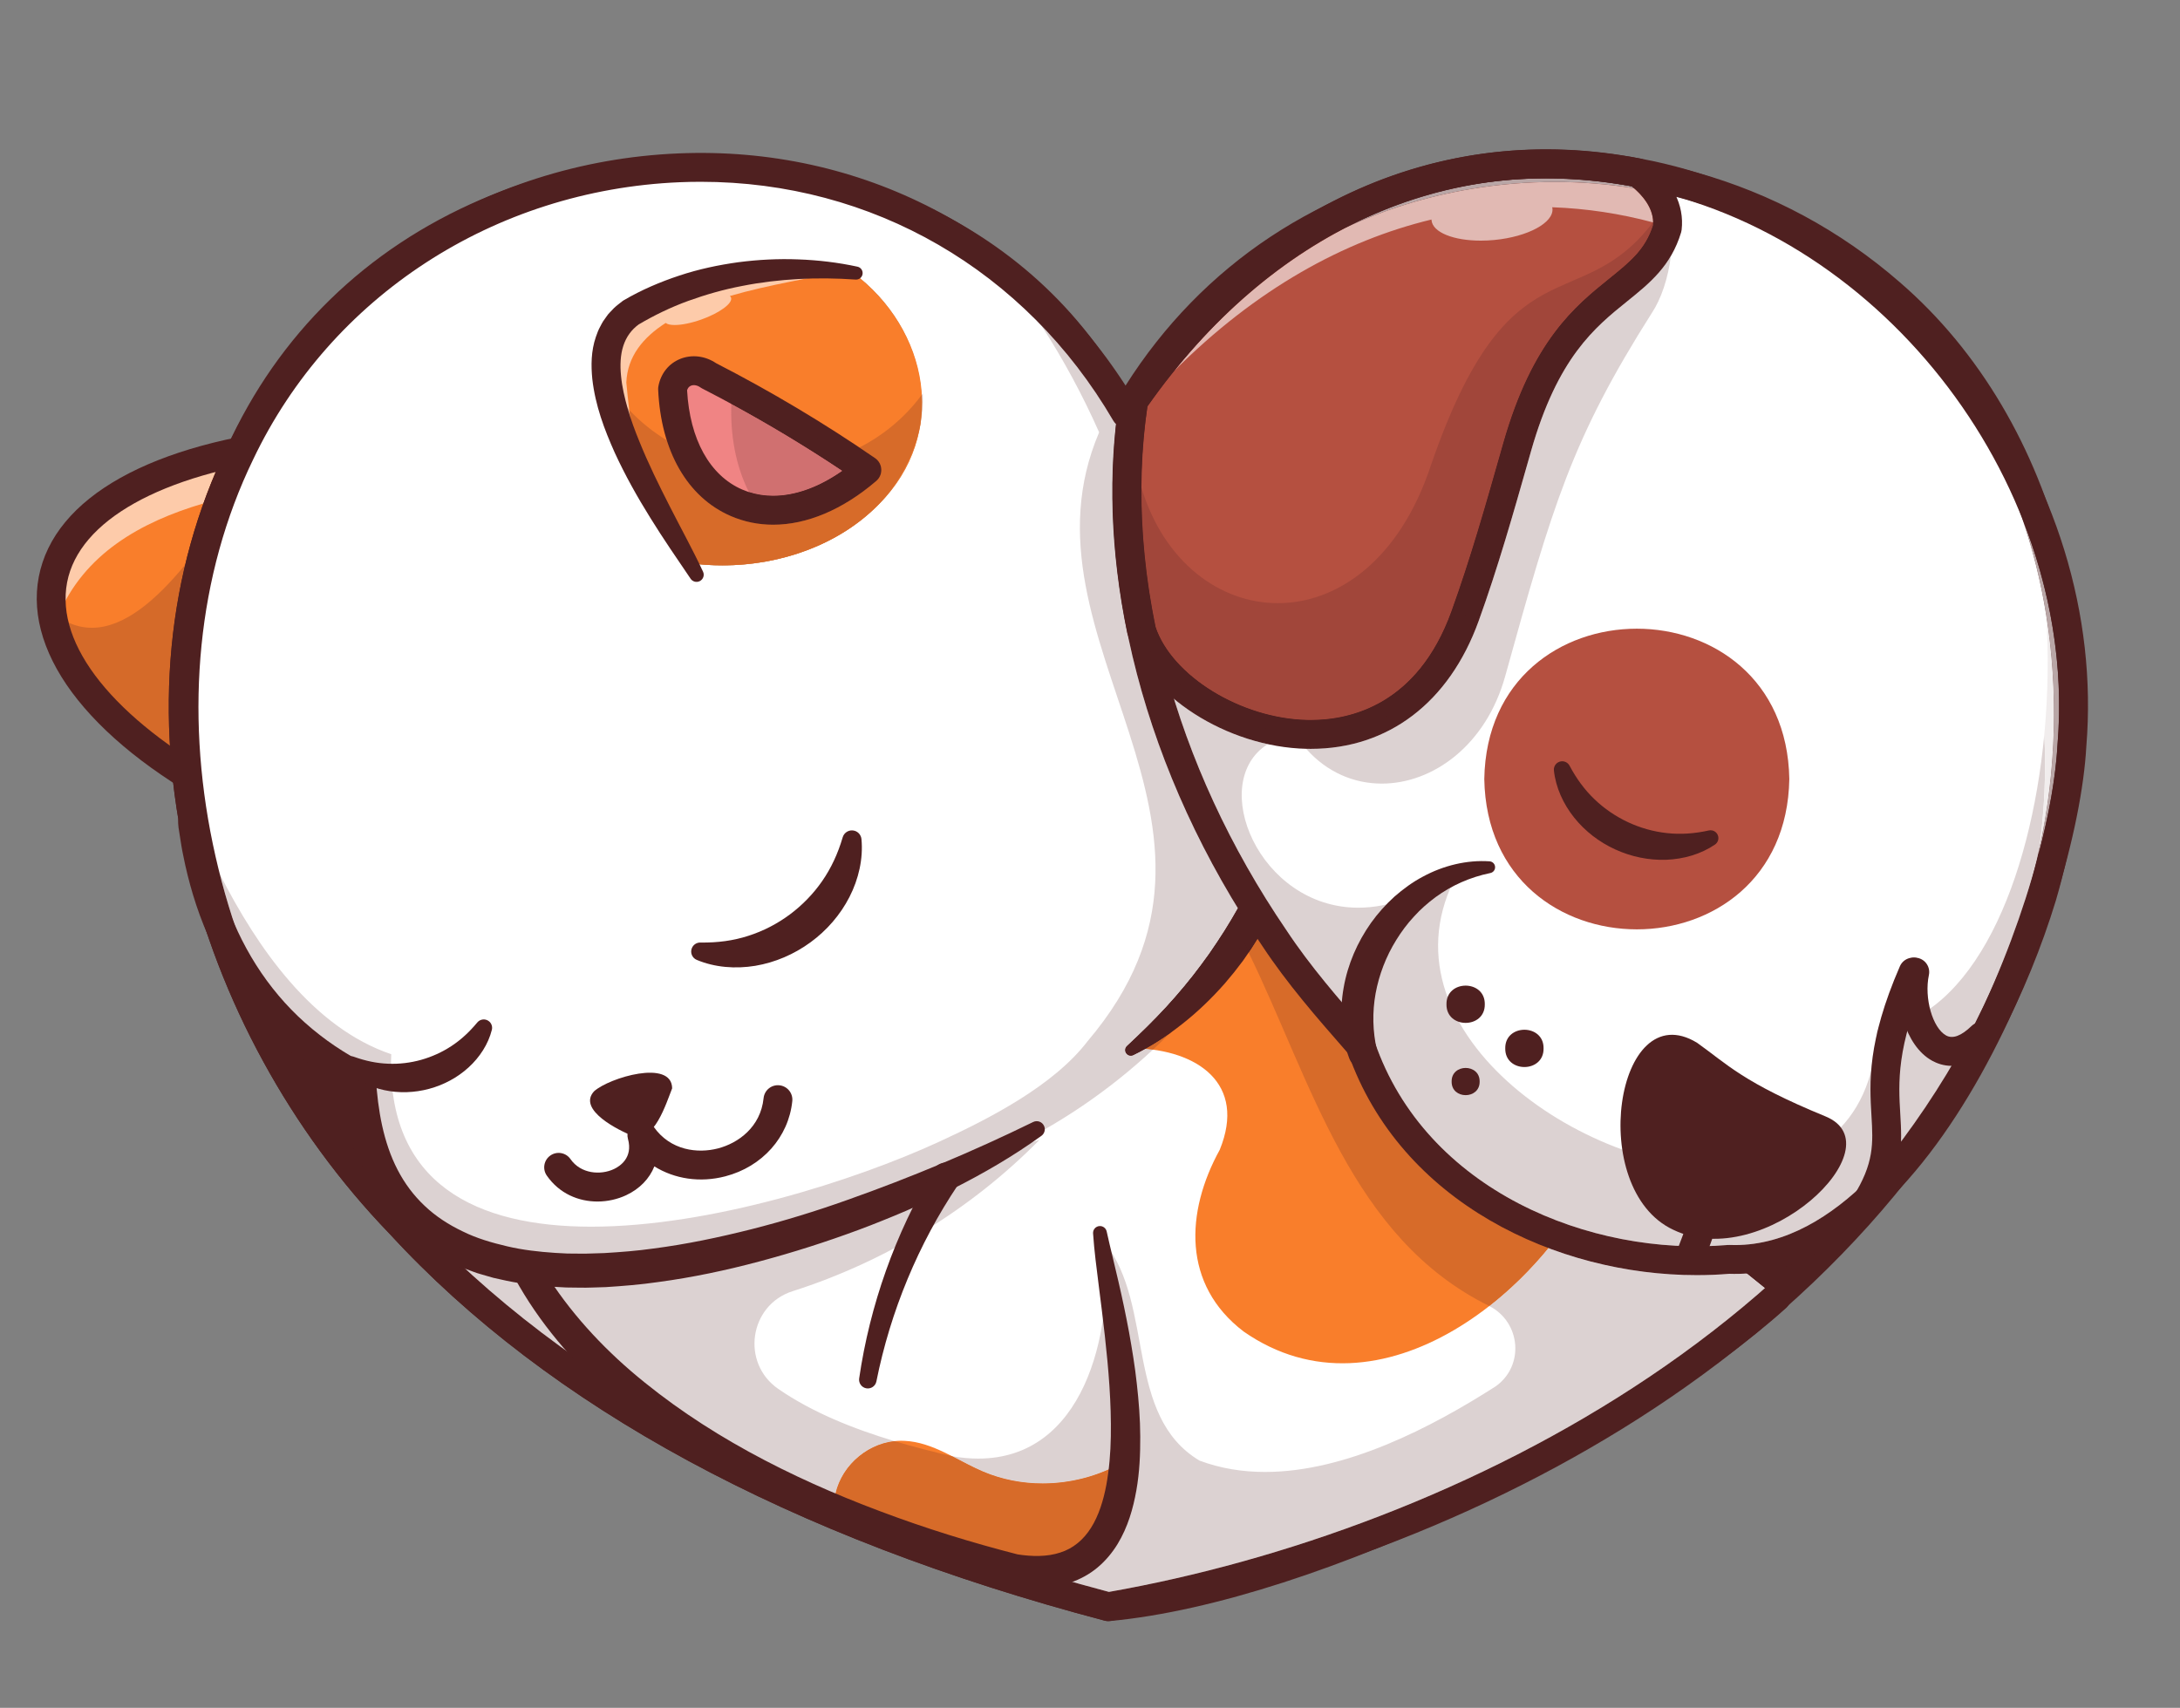 <?xml version="1.0" encoding="UTF-8" standalone="no"?><!-- Generator: Gravit.io --><svg xmlns="http://www.w3.org/2000/svg" xmlns:xlink="http://www.w3.org/1999/xlink" style="isolation:isolate" viewBox="0 0 3021 2367" width="3021pt" height="2367pt"><rect x="0" y="0" width="3021" height="2367" fill="#808080" stroke="none"/><defs><clipPath id="_clipPath_12IaZYprIK319Z4LdHrFUhFRpe947kOr"><rect width="3021" height="2367"/></clipPath></defs><g clip-path="url(#_clipPath_12IaZYprIK319Z4LdHrFUhFRpe947kOr)"><clipPath id="_clipPath_7vlKIQiyximSG5VsD0FdP18ke1srjjg2"><path d=" M -530 -816.5 L -530 3183.5 L 3470 3183.5 L 3470 -816.5 L -530 -816.5 Z " fill="rgb(255,255,255)"/></clipPath><g clip-path="url(#_clipPath_7vlKIQiyximSG5VsD0FdP18ke1srjjg2)"><path d=" M 426.599 611.65 C 382.6 776.35 349.6 944.05 328.4 1113.25 C 306.6 1101.55 282.3 1087.25 257.599 1071.15 L 257.599 1071.1 C -82.45 849.85 71.15 647.7 426.599 611.65 Z " fill="rgb(249,126,43)"/><path d=" M 237.198 1057.22 C 167.986 1008.95 97.43 946.64 74.188 870.93 C 76.034 865.32 78.045 859.89 80.222 854.6 C 95.841 865.34 111.604 870.09 127.303 870.09 C 172.324 870.1 216.898 831.1 256.663 782.62 C 243.064 839.65 235.533 898.57 234.122 958.74 C 234.121 958.79 234.12 958.82 234.119 958.87 C 234.116 959 234.113 959.14 234.11 959.27 C 234.107 959.4 234.104 959.53 234.101 959.67 C 234.1 959.71 234.099 959.75 234.098 959.79 C 233.381 991.95 234.411 1024.44 237.198 1057.22 Z " fill="rgb(213,106,41)"/><path d=" M 1432.01 2197.82 C 1359.22 2197.82 1271.92 2161.95 1197.5 2131.36 C 1180.36 2124.32 1164.18 2117.67 1149.03 2111.8 C 1141.72 2108.97 1136.74 2102.14 1136.28 2094.32 C 1134.51 2064.09 1146.47 2033.73 1169.1 2011.03 C 1192.37 1987.69 1223.6 1975.27 1254.96 1977.03 C 1265.98 1977.64 1274.43 1987.08 1273.82 1998.11 C 1273.21 2009.13 1263.83 2017.57 1252.74 2016.97 C 1232.84 2015.87 1212.66 2023.99 1197.43 2039.27 C 1186 2050.73 1178.78 2065 1176.72 2079.71 C 1188.25 2084.32 1200.23 2089.24 1212.71 2094.37 C 1309.1 2133.99 1429.09 2183.3 1490.82 2143.17 C 1519.62 2124.45 1535.08 2084.98 1536.76 2025.83 C 1537.07 2014.79 1546.31 2006.29 1557.32 2006.41 C 1568.36 2006.72 1577.06 2015.92 1576.74 2026.96 C 1574.67 2100.03 1553.09 2150.41 1512.62 2176.71 C 1489.48 2191.74 1461.97 2197.82 1432.01 2197.82 Z " fill="rgb(79,32,32)"/><path d=" M 71.056 860.6 C 49.386 772.6 105.71 714.35 185.446 675.9 C 104.541 718.14 60.9 777 68.545 845.41 C 68.445 845.32 68.35 845.24 68.25 845.15 C 68.592 847.37 68.977 849.59 69.401 851.78 C 69.859 854.7 70.412 857.65 71.056 860.6 Z " fill="rgb(255,213,232)"/><path d=" M 74.05 871.35 C 72.923 867.72 71.928 864.14 71.056 860.6 C 70.412 857.65 69.859 854.7 69.401 851.78 C 70.651 858.26 72.257 864.64 74.188 870.93 C 74.142 871.07 74.096 871.21 74.05 871.35 Z  M 80.222 854.6 C 76.322 851.92 72.425 848.86 68.545 845.41 C 60.9 777 104.541 718.14 185.446 675.9 C 223.023 657.78 265.791 644.05 308.057 633.67 C 298.392 654.67 289.669 676.04 281.885 697.76 C 194.555 723.49 115.826 768.1 80.222 854.6 Z " fill="rgb(253,203,170)"/><path d=" M 69.401 851.78 C 68.977 849.59 68.592 847.37 68.25 845.15 C 68.35 845.24 68.445 845.32 68.545 845.41 C 68.781 847.53 69.067 849.65 69.401 851.78 Z " fill="rgb(240,203,218)"/><path d=" M 74.188 870.93 C 72.257 864.64 70.651 858.26 69.401 851.78 C 69.067 849.65 68.781 847.53 68.545 845.41 C 72.425 848.86 76.322 851.92 80.222 854.6 C 78.045 859.89 76.034 865.32 74.188 870.93 Z " fill="rgb(238,195,169)"/><path d=" M 400.149 634.86 C 223.499 657.75 109.476 721.24 93.011 807.11 C 76.316 894.17 158.011 995.75 312.605 1081.88 C 332.708 931.67 362.103 781.56 400.149 634.86 Z  M 328.699 1133.25 C 325.53 1133.25 322.366 1132.5 319.471 1130.99 C 225.315 1082.03 154.129 1027.93 107.884 970.17 C 62.034 912.91 43.304 853.92 53.724 799.58 C 74.896 689.17 210.198 613.42 424.944 591.75 C 431.473 591.09 437.928 593.69 442.186 598.69 C 446.443 603.7 447.972 610.48 446.272 616.82 C 402.537 780.14 369.656 948 348.543 1115.75 C 347.728 1122.24 343.782 1127.92 337.986 1130.96 C 335.081 1132.49 331.888 1133.25 328.699 1133.25 Z " fill="rgb(79,32,32)"/><path d=" M 2827.65 1248.75 C 2661 1794.6 2109.35 2092.8 1583.8 2226.8 C 1543.35 2230.05 1502.8 2225.1 1464.3 2211.85 C 1128.7 2098.4 790.45 1961.05 554.85 1697.15 L 554.75 1697.05 L 554.75 1697 C 411.55 1541.95 303 1352.4 267.05 1143.5 C 262.9 1119.55 259.75 1095.25 257.55 1071.05 C 243.95 920.35 266.95 765 332.401 628.15 C 560.5 149.2 1267.8 73.2 1559.6 572.85 C 1559.65 572.75 1559.75 572.65 1559.75 572.6 C 1786.1 177.251 2315.45 127.2 2633 418.5 C 2857.2 623.85 2912.65 965.2 2827.65 1248.75 Z " fill="rgb(79,32,32)"/><path d=" M 965.12 255.91 C 730.52 255.91 474.06 365.25 350.965 636.51 C 350.897 636.67 350.824 636.82 350.75 636.96 C 195.213 958.1 284.734 1387.86 568.44 1682.07 C 784.37 1917.07 1110.3 2093.42 1537.51 2206.6 C 1812.59 2179.77 2226.38 1973.34 2430.64 1798.7 C 2189.89 1603.93 1947.16 1432.54 1708.93 1289.08 C 1700.92 1284.26 1697.32 1274.52 1700.27 1265.65 C 1740.19 1145.44 1736.65 985.49 1607.03 897.07 C 1601.45 893.27 1598.17 886.91 1598.3 880.16 C 1605.47 513.44 1359.02 326.38 1126 273.6 C 1074.97 262.04 1020.65 255.91 965.12 255.91 Z  M 1535.85 2246.85 C 1534.13 2246.85 1532.42 2246.63 1530.75 2246.19 C 1094.32 2131.06 760.76 1950.48 539.32 1709.48 C 402.747 1567.86 303.201 1385.59 259.349 1196.6 C 211.883 992.04 231.004 792.58 314.642 619.76 C 385.589 463.55 507.23 344.86 666.44 276.52 C 812.01 214.02 978.36 199.14 1134.84 234.59 C 1280.19 267.51 1404.07 340.23 1493.07 444.87 C 1589.33 558.06 1639.49 704.96 1638.43 870.3 C 1751.78 953.57 1791.24 1101.92 1743.05 1262.97 C 1984.64 1409.39 2230.56 1584.15 2474.28 1782.59 C 2478.81 1786.28 2481.5 1791.76 2481.64 1797.6 C 2481.79 1803.44 2479.37 1809.05 2475.04 1812.96 C 2272.37 1995.58 1828.44 2219.9 1537.69 2246.77 C 1537.08 2246.82 1536.47 2246.85 1535.85 2246.85 Z " fill="rgb(79,32,32)"/><path d=" M 2461.35 1798.1 C 2257.1 1982.05 1817.35 2200.65 1535.85 2226.85 C 1173.85 2131.7 807.5 1971.5 554.9 1697.15 L 554.8 1697.05 L 554.8 1697 C 518.35 1641.5 504.95 1565.45 500.55 1494.45 C 363.3 1428.75 285.4 1289.9 267.099 1143.55 C 265.951 1136.95 264.6 1128.7 263.701 1122.05 L 263.65 1122.05 C 239.299 955.5 259.7 780.6 332.45 628.25 C 623.7 6.2 1632.65 144.75 1618 880.55 C 1746.35 968 1767 1127.25 1718.95 1271.95 C 1978.9 1428.45 2225.85 1606.35 2461.35 1798.1 Z " fill="rgb(255,255,255)"/><path d=" M 1217.65 698.85 C 1151.35 766.65 1047.95 793.4 954.85 780.4 C 911.65 700.1 776.35 502.3 873.95 433.15 C 967.45 377.75 1083.9 364.45 1181.6 377.8 C 1286.4 454.85 1314.8 602.7 1217.65 698.85 Z " fill="rgb(140,140,140)"/><path d=" M 2219.4 1609.3 C 2144.85 1788 1912.5 1977.25 1723.45 1845.5 C 1638.05 1780.5 1642.9 1679.65 1690.3 1593.55 C 1727.65 1502.1 1659.85 1455.1 1572.55 1452.8 C 1632.6 1402 1684.65 1342.45 1726.7 1276.55 C 1896 1378.9 2059.85 1490.25 2219.4 1609.3 Z " fill="rgb(249,126,43)"/><path d=" M 1556.45 2026.4 C 1549.2 2281.25 1303.25 2150.2 1155.95 2093.15 C 1152.9 2040.25 1201.2 1994.1 1253.55 1997 C 1292.8 1998.75 1326.3 2024.25 1362.45 2039.6 C 1424.3 2065.85 1497.95 2060.05 1556.45 2026.4 Z " fill="rgb(249,126,43)"/><path d=" M 1779.15 1223.6 C 1770.64 1249.43 1758.85 1274.13 1744.94 1297.49 C 1741.41 1303.3 1737.79 1309.06 1734.1 1314.77 L 1722.52 1331.55 L 1710.1 1347.7 L 1697.07 1363.34 C 1679.1 1383.66 1659.56 1402.54 1638.33 1419.21 C 1617.18 1435.93 1594.54 1450.71 1570.44 1462.41 C 1566.57 1464.28 1561.92 1462.67 1560.04 1458.8 C 1558.51 1455.66 1559.3 1451.99 1561.73 1449.72 L 1561.77 1449.69 C 1580.81 1431.97 1599.11 1414.09 1616.32 1395.38 C 1633.46 1376.62 1649.71 1357.28 1664.62 1337.03 L 1675.7 1321.81 L 1686.27 1306.25 L 1696.52 1290.51 C 1699.71 1285.12 1702.97 1279.78 1706.32 1274.5 C 1719.13 1252.99 1730.81 1230.88 1742.15 1208.4 L 1742.2 1208.3 C 1747.19 1198.41 1759.25 1194.44 1769.14 1199.43 C 1778.12 1203.96 1782.22 1214.33 1779.15 1223.6 Z " fill="rgb(79,32,32)"/><path d=" M 1201.05 651.4 C 1130.85 603.15 1057.6 559.45 981.8 520.6 C 962.5 506.85 936.35 514.45 931.75 539.05 C 939.05 703.05 1074.5 760 1201.05 651.4 Z " fill="rgb(255,168,110)"/><path d=" M 525.04 1634.21 C 460.443 1558.59 407.736 1475.61 367.646 1388.82 C 403.009 1432.48 447.313 1468.97 500.55 1494.45 C 503.45 1541.29 510.27 1590.32 525.04 1634.21 Z " fill="rgb(79,32,32)"/><path d=" M 2445.72 1785.41 C 2437.32 1778.61 2428.91 1771.82 2420.48 1765.05 C 2420.5 1765.05 2420.47 1765.05 2420.49 1765.05 C 2428.92 1771.82 2437.33 1778.6 2445.73 1785.4 L 2445.72 1785.41 Z " fill="rgb(79,32,32)"/><path d=" M 1536.73 2206.34 C 1502.47 2197.25 1468.89 2187.77 1435.94 2177.87 C 1503.34 2176.34 1553.24 2139.11 1556.45 2026.4 C 1522.58 2045.88 1483.65 2056.03 1444.86 2056.03 C 1416.64 2056.02 1388.49 2050.65 1362.45 2039.6 C 1347.88 2033.41 1333.74 2025.58 1319.48 2018.31 C 1332.21 2020.52 1344.27 2021.58 1355.7 2021.58 C 1500.97 2021.57 1542.84 1851.15 1531.35 1722.95 C 1599.85 1809.75 1558.4 1962.15 1662.2 2024.35 C 1691.47 2035.33 1722.05 2040.11 1753.16 2040.11 C 1864.98 2040.11 1983.62 1978.43 2072.45 1921.6 C 2112.74 1893.31 2107.7 1832.54 2063.85 1810.12 C 2093.9 1786.64 2121.55 1759.26 2145.71 1729.83 C 2212.23 1754.92 2283.21 1767.34 2351.34 1767.34 C 2366.54 1767.34 2381.63 1766.72 2396.47 1765.48 C 2399.13 1765.57 2401.75 1765.62 2404.4 1765.62 C 2409.78 1765.62 2415.16 1765.43 2420.48 1765.05 C 2428.91 1771.82 2437.32 1778.61 2445.72 1785.41 C 2180.29 2018.63 1831.66 2154.38 1536.73 2206.34 Z  M 1156.51 2077.66 C 911.73 1973.67 714.82 1841.32 568.44 1682.02 C 553.43 1666.45 538.96 1650.5 525.04 1634.21 C 510.27 1590.32 503.45 1541.29 500.55 1494.45 C 447.313 1468.97 403.009 1432.48 367.646 1388.82 C 340.935 1330.99 319.818 1271.46 304.545 1211.34 C 356.501 1313.76 433.487 1424.43 542.15 1461.1 C 535.25 1642.08 661.73 1700.16 819.29 1700.16 C 984.91 1700.16 1184.87 1635.99 1300.4 1582.9 C 1371.25 1550.35 1460.15 1504.7 1507.45 1442.75 C 1764.35 1139.75 1398.8 890.45 1523.15 599.2 C 1500.26 547.52 1473.48 497.98 1443.08 451.06 C 1480.67 489.99 1514.14 534.11 1542.68 582.99 C 1543.72 584.77 1545.01 586.35 1546.5 587.7 C 1536.26 679.87 1541.43 776.93 1561.96 876.73 C 1562.09 877.38 1562.26 878.02 1562.46 878.65 C 1562.55 878.95 1562.64 879.23 1562.73 879.52 C 1589.38 1008.21 1641.04 1137.58 1715.4 1258.84 C 1712.43 1264.09 1709.41 1269.31 1706.32 1274.5 C 1702.97 1279.78 1699.71 1285.12 1696.52 1290.51 L 1686.27 1306.25 L 1675.7 1321.81 L 1664.62 1337.03 C 1649.71 1357.28 1633.46 1376.62 1616.32 1395.38 C 1599.11 1414.09 1580.81 1431.97 1561.77 1449.69 L 1561.73 1449.72 C 1559.3 1451.99 1558.51 1455.66 1560.04 1458.8 C 1561.39 1461.58 1564.16 1463.19 1567.05 1463.19 C 1568.19 1463.19 1569.34 1462.94 1570.44 1462.41 C 1576.13 1459.65 1581.73 1456.72 1587.25 1453.63 C 1590.79 1453.94 1594.29 1454.32 1597.74 1454.79 C 1536.98 1511.28 1467.84 1558.6 1393.05 1593.75 C 1408.75 1589 1424.45 1584.4 1440.3 1580.05 C 1345.55 1676.3 1226.9 1748.55 1098.3 1789.6 C 1038.2 1808.8 1026.55 1889.05 1078.45 1924.95 C 1125.83 1957.72 1183.07 1980.44 1239.54 1997.38 C 1198 2001.92 1161.91 2036.19 1156.51 2077.66 Z " fill="rgb(220,210,210)"/><path d=" M 2063.85 1810.12 C 2063.83 1810.11 2063.82 1810.11 2063.8 1810.1 C 1871.9 1715.64 1817.7 1499.03 1730.3 1320.28 L 1734.1 1314.77 C 1736.98 1310.32 1739.82 1305.83 1742.6 1301.31 C 1744.87 1304.71 1747.15 1308.09 1749.46 1311.47 C 1783.92 1363.67 1824.57 1410.17 1863.88 1455.14 L 1868.33 1460.23 C 1915.48 1594.24 2023.06 1683.57 2145.71 1729.83 C 2121.55 1759.26 2093.9 1786.64 2063.85 1810.12 Z  M 1597.74 1454.79 C 1594.29 1454.32 1590.79 1453.94 1587.25 1453.63 C 1598.96 1447.08 1610.29 1439.84 1621.26 1432.03 C 1613.57 1439.77 1605.72 1447.36 1597.74 1454.79 Z " fill="rgb(215,107,41)"/><path d=" M 1435.94 2177.87 C 1336.83 2148.11 1243.62 2114.67 1156.51 2077.66 C 1161.91 2036.19 1198 2001.92 1239.54 1997.38 C 1266.74 2005.54 1293.75 2012.35 1319.4 2018.3 C 1319.43 2018.31 1319.45 2018.31 1319.48 2018.31 C 1333.74 2025.58 1347.88 2033.41 1362.45 2039.6 C 1388.49 2050.65 1416.64 2056.02 1444.86 2056.03 C 1483.65 2056.03 1522.58 2045.88 1556.45 2026.4 C 1553.24 2139.11 1503.34 2176.34 1435.94 2177.87 Z " fill="rgb(215,107,41)"/><path d=" M 1567.05 1463.19 C 1564.16 1463.19 1561.39 1461.58 1560.04 1458.8 C 1558.51 1455.66 1559.3 1451.99 1561.73 1449.72 L 1561.77 1449.69 C 1580.81 1431.97 1599.11 1414.09 1616.32 1395.38 C 1633.46 1376.62 1649.71 1357.28 1664.62 1337.03 L 1675.7 1321.81 L 1686.27 1306.25 L 1696.52 1290.51 C 1699.71 1285.12 1702.97 1279.78 1706.32 1274.5 C 1709.41 1269.31 1712.43 1264.09 1715.4 1258.84 C 1724.16 1273.12 1733.22 1287.28 1742.6 1301.31 C 1739.82 1305.83 1736.98 1310.32 1734.1 1314.77 L 1730.3 1320.28 C 1728.09 1315.77 1725.85 1311.27 1723.6 1306.8 C 1693.69 1351.72 1659.33 1393.73 1621.26 1432.03 C 1610.29 1439.84 1598.96 1447.08 1587.25 1453.63 C 1581.73 1456.72 1576.13 1459.65 1570.44 1462.41 C 1569.34 1462.94 1568.19 1463.19 1567.05 1463.19 Z " fill="rgb(79,32,32)"/><path d=" M 2871.25 1033 C 2850.8 1267.6 2745 1492 2588.45 1666.85 C 2542.35 1722.4 2468.95 1738.25 2394.4 1744.25 C 2185.85 1761.6 1958.75 1657.65 1886.85 1453.55 C 1848.5 1403.4 1801 1356.25 1765.65 1300.15 C 1621.7 1085.25 1522.7 805.95 1575.4 549 C 1739.4 313.15 1995.9 184.3 2269.65 239.6 L 2269.7 239.65 C 2639.25 291.05 2901.45 665.5 2871.25 1033 Z " fill="rgb(255,255,255)"/><path d=" M 2350.89 1727.36 C 2170.86 1727.36 1970.08 1634.59 1904.88 1443.54 C 1904.04 1441.08 1902.73 1438.81 1901.01 1436.85 L 1894 1428.82 C 1855.56 1384.85 1815.82 1339.38 1782.67 1289.18 C 1713.21 1187.32 1660.78 1078.54 1626.92 968.7 C 1662.5 998.3 1708.35 1020.83 1756.78 1031.36 C 1672.75 1084.21 1744.33 1258.06 1882.31 1258.06 C 1924.65 1258.06 1973.23 1241.7 2025.5 1200.45 C 1895.92 1415.1 2179.84 1620.79 2393.33 1620.79 C 2503.92 1620.79 2595.6 1565.61 2601.15 1427.9 C 2735.66 1409.58 2813.77 1220.96 2832.98 1017.8 C 2835.54 1069.36 2833.38 1122.39 2826 1176.43 C 2824.07 1185.32 2821.99 1194.2 2819.77 1203.07 C 2802.06 1265.73 2777.95 1331.25 2749.7 1392.52 C 2712.55 1469.71 2667.2 1541.15 2615.47 1606.98 C 2559.06 1671.34 2486.96 1725.62 2404.29 1725.62 L 2404.29 1725.62 C 2401.81 1725.62 2399.29 1725.57 2396.79 1725.47 C 2396.52 1725.45 2396.25 1725.45 2395.99 1725.45 C 2395.42 1725.45 2394.86 1725.47 2394.3 1725.52 C 2380.01 1726.75 2365.53 1727.36 2350.89 1727.36 Z  M 1914.85 1086.06 C 1876.5 1086.06 1838.96 1070.53 1810.09 1037.83 C 1810.2 1037.83 1810.33 1037.84 1810.44 1037.84 C 1812.48 1037.89 1814.5 1037.91 1816.52 1037.91 C 1923.69 1037.91 2008.22 973.69 2049.01 860.9 C 2075.59 787.34 2097.23 711.23 2118.16 637.62 L 2121.68 625.23 C 2158.72 495.22 2210 453.85 2255.25 417.36 C 2277.98 399.02 2299.8 381.42 2315.38 354.95 C 2311.8 385.44 2301.82 414.77 2289 433.9 C 2178.2 608.7 2151.75 699.75 2085.9 937.1 C 2059.31 1033 1985.71 1086.06 1914.85 1086.06 Z " fill="rgb(220,210,210)"/><path d=" M 2310.2 316.3 C 2279.3 418.25 2166.7 393.1 2102.15 619.75 C 2079.75 698.45 2057.7 777.1 2029.9 854.1 C 1933.1 1121.9 1624.65 1011.9 1581.25 872.7 C 1561.15 774.9 1555.35 675.7 1567.35 579.75 C 1721.7 281.5 2038.9 192.25 2269.6 239.6 C 2294.6 258.6 2313.7 284.65 2310.2 316.3 Z " fill="rgb(181,80,64)"/><path d=" M 2829.9 1242.1 L 2829.95 1242.1 L 2829.9 1242.1 Z  M 971.12 251.96 C 961.38 251.96 951.62 252.16 941.81 252.57 C 684.98 263.38 458.524 410.6 350.809 636.8 C 195.213 958.05 284.734 1387.81 568.44 1682.02 C 784.23 1916.86 1109.89 2093.14 1536.73 2206.34 C 2014.41 2122.19 2632.97 1818.19 2810.74 1236.37 C 2899.87 931.32 2817.77 603.8 2606.43 421.34 C 2450.3 285.31 2242.94 227.29 2037.5 262.08 C 1839.68 295.58 1676.25 409.49 1577.32 582.81 C 1573.78 589.02 1567.2 592.87 1560.05 592.9 L 1559.95 592.9 C 1552.84 592.9 1546.26 589.13 1542.68 582.99 C 1420.76 374.17 1208.66 251.96 971.12 251.96 Z  M 1535.85 2246.8 C 1534.13 2246.8 1532.42 2246.58 1530.75 2246.13 C 1094.31 2130.99 760.74 1950.42 539.32 1709.43 C 402.747 1567.81 303.201 1385.54 259.349 1196.55 C 211.863 991.9 231.023 792.36 314.754 619.48 C 428.796 379.98 668.45 224.03 940.13 212.61 C 1193.38 201.91 1422.7 321.68 1559.77 534.39 C 1665.97 366.53 1832.04 256.31 2030.82 222.64 C 2248.14 185.83 2467.49 247.25 2632.64 391.12 C 2855.58 583.59 2942.6 927.86 2849.09 1247.71 L 2849.03 1247.95 C 2769.47 1508.42 2591.94 1741.69 2335.63 1922.51 C 2110.49 2081.34 1827.67 2196.4 1539.28 2246.51 C 1538.14 2246.7 1537 2246.8 1535.85 2246.8 Z " fill="rgb(79,32,32)"/><path d=" M 1217.95 698.85 C 1151.65 766.65 1048.25 793.4 955.15 780.4 C 913.8 706.6 776.2 495.6 874.25 433.15 C 968.2 377.9 1081.65 364.45 1181.9 377.8 C 1287.35 456.65 1315.2 601.1 1217.95 698.85 Z " fill="rgb(249,126,43)"/><path d=" M 840.16 522.95 C 836.3 496.46 839.02 471.36 854.93 451.03 C 847.35 461.35 842.87 473.55 840.9 487.1 C 839.03 498.3 838.89 510.34 840.16 522.95 Z " fill="rgb(255,255,255)"/><path d=" M 843.44 539.92 C 842.1 534.22 840.98 528.55 840.16 522.95 C 838.89 510.34 839.03 498.3 840.9 487.1 C 838.58 503.1 839.76 521 843.44 539.92 Z " fill="rgb(209,209,209)"/><path d=" M 883.45 649.75 C 883.42 649.66 883.38 649.56 883.35 649.47 C 883.38 649.53 883.41 649.59 883.43 649.65 C 883.44 649.68 883.44 649.72 883.45 649.75 Z  M 859.03 588.2 C 852.92 572.36 847.25 556.03 843.44 539.92 C 839.76 521 838.58 503.1 840.9 487.1 C 842.87 473.55 847.35 461.35 854.93 451.03 C 859.98 444.59 866.35 438.62 874.25 433.25 C 945.85 390.8 1030.94 373.1 1110.74 373.1 C 1129.34 373.1 1147.66 374.07 1165.45 375.9 C 1127.85 385 1067.8 393.85 1011.4 410.25 C 1012.2 410.9 1012.75 411.65 1013.05 412.5 C 1015.75 420.2 997.35 433.8 971.9 442.85 C 957.8 447.87 944.48 450.46 934.95 450.46 C 929.2 450.46 924.83 449.52 922.5 447.6 C 890.95 467.75 869.35 494.3 867.95 530.2 C 869.14 542.87 870.47 555.53 871.94 568.18 C 861.48 557.09 851.93 544.88 843.45 531.55 C 847.55 550.82 852.81 569.69 859.03 588.2 Z " fill="rgb(253,203,170)"/><path d=" M 952.56 776.18 C 931.85 742.44 911.88 708.12 894.41 672.78 C 900.33 684.05 906.35 695.03 912.27 705.59 C 924.07 726.91 935.43 746.23 944.66 762.12 C 947.5 767.09 950.15 771.79 952.56 776.18 Z " fill="rgb(220,210,210)"/><path d=" M 1001.15 783.58 C 985.68 783.58 970.28 782.51 955.15 780.4 C 954.28 778.99 953.42 777.59 952.56 776.18 C 950.15 771.79 947.5 767.09 944.66 762.12 C 948.59 768.87 952.13 775 955.15 780.4 C 970.28 782.51 985.68 783.58 1001.15 783.58 L 1001.15 783.58 Z  M 912.27 705.59 C 906.35 695.03 900.33 684.05 894.41 672.78 C 892.46 668.81 890.53 664.85 888.64 660.86 C 896.38 676.36 904.43 691.42 912.27 705.59 Z " fill="rgb(128,118,118)"/><path d=" M 1275.35 589.16 C 1277.6 575.19 1278.28 561.09 1277.48 547.05 C 1277.92 546.46 1278.36 545.85 1278.8 545.25 C 1279.36 559.92 1278.15 574.66 1275.35 589.16 Z " fill="rgb(220,210,210)"/><path d=" M 1001.32 783.58 C 1001.26 783.58 1001.21 783.58 1001.15 783.58 C 985.68 783.58 970.28 782.51 955.15 780.4 C 952.13 775 948.59 768.87 944.66 762.12 C 935.43 746.23 924.07 726.91 912.27 705.59 C 904.43 691.42 896.38 676.36 888.64 660.86 C 886.87 657.13 885.14 653.4 883.43 649.65 C 878.93 622.59 875.1 595.42 871.94 568.18 C 887.52 584.71 905.09 598.76 924.03 610.28 C 939.87 660.1 970.5 696.96 1012.65 715.22 C 1031.31 723.29 1051.09 727.26 1071.49 727.26 C 1118.08 727.26 1167.83 706.52 1214.38 666.57 C 1219.09 662.53 1221.65 656.53 1221.32 650.33 C 1220.99 644.13 1217.8 638.43 1212.68 634.91 C 1205.48 629.97 1198.24 625.06 1190.97 620.2 C 1224.14 603.24 1253.94 578.9 1277.48 547.05 C 1278.28 561.09 1277.6 575.19 1275.35 589.16 C 1267.45 629.98 1246.95 668.89 1217.95 698.85 L 1217.95 698.85 C 1162.47 755.59 1080.98 783.58 1001.32 783.58 Z  M 883.35 649.47 C 874.24 629.43 866.03 609.04 859.03 588.2 C 867.54 610.24 876.92 631.32 883.35 649.47 Z " fill="rgb(215,107,41)"/><path d=" M 883.43 649.65 C 883.41 649.59 883.38 649.53 883.35 649.47 C 876.92 631.32 867.54 610.24 859.03 588.2 C 852.81 569.69 847.55 550.82 843.45 531.55 C 851.93 544.88 861.48 557.09 871.94 568.18 C 875.1 595.42 878.93 622.59 883.43 649.65 Z " fill="rgb(218,169,142)"/><path d=" M 2056.9 1079.7 C 2061.65 801.9 2474.9 801.9 2479.6 1079.7 C 2474.9 1357.55 2061.65 1357.5 2056.9 1079.7 Z " fill="rgb(181,80,64)"/><path d=" M 956.94 801.97 C 938.26 774.42 918.95 746.48 901.08 717.53 C 883.08 688.64 866.28 658.72 851.79 627.16 C 837.65 595.51 824.98 562.29 820.78 525.12 C 818.99 506.63 818.98 486.7 825.75 466.9 C 827.53 462 829.19 457.08 831.87 452.44 C 833.13 450.1 834.26 447.7 835.69 445.47 L 840.31 438.93 L 842.66 435.69 C 843.51 434.67 844.45 433.73 845.35 432.75 L 850.85 426.99 C 854.65 423.34 858.91 420.33 862.98 417.06 C 863.19 416.89 863.41 416.74 863.64 416.61 L 864.24 416.25 C 888.7 401.87 914.84 390.73 941.5 381.92 C 968.17 373.02 995.67 367.25 1023.24 363.42 C 1050.86 359.84 1078.67 358.42 1106.31 359.52 C 1133.94 360.51 1161.43 363.8 1188.3 369.62 C 1193.18 370.68 1196.28 375.49 1195.22 380.38 C 1194.26 384.83 1190.17 387.8 1185.75 387.48 L 1185.7 387.48 C 1159.22 385.61 1132.77 385.31 1106.51 386.7 C 1080.25 388.21 1054.18 391.2 1028.61 396.3 C 1002.98 401.13 977.96 408.31 953.69 417.06 C 929.43 425.89 906.24 437.13 884.27 450.15 L 885.52 449.34 C 874.92 456.98 867.78 467.02 863.78 479.34 C 859.74 491.61 859.11 506.21 860.62 521.09 C 862.02 536.05 865.57 551.38 869.96 566.67 C 874.35 581.98 880.01 597.21 886.21 612.31 C 898.44 642.62 913.13 672.4 928.3 702.14 C 943.44 731.94 959.72 761.25 974.26 792.33 C 976.59 797.3 974.44 803.21 969.47 805.54 C 964.99 807.64 959.73 806.1 957.04 802.12 L 956.94 801.97 Z " fill="rgb(79,32,32)"/><path d=" M 1201.35 651.45 C 982.85 832.65 881.05 522.25 957.55 513.5 C 1044.85 542.8 1123.2 602.3 1201.35 651.45 Z " fill="rgb(240,132,132)"/><path d=" M 952.16 540.87 C 955.85 608.97 983.6 659.05 1028.55 678.51 C 1069.32 696.16 1118.92 686.62 1167.38 652.56 C 1104.92 610.9 1039.64 572.56 972.98 538.4 C 972.12 537.96 971.29 537.45 970.5 536.89 C 966.32 533.91 961.35 533.01 957.55 534.55 C 954.94 535.6 953.13 537.72 952.16 540.87 Z  M 1071.49 727.26 C 1051.09 727.26 1031.31 723.29 1012.65 715.22 C 952.53 689.19 915.87 625.3 912.07 539.94 C 912 538.41 912.11 536.88 912.39 535.37 C 915.7 517.68 926.7 503.86 942.59 497.45 C 958.7 490.94 977.21 493.19 992.39 503.4 C 1068.26 542.35 1142.37 586.59 1212.68 634.91 C 1217.8 638.43 1220.99 644.13 1221.32 650.33 C 1221.65 656.53 1219.09 662.53 1214.38 666.57 C 1167.83 706.52 1118.08 727.26 1071.49 727.26 Z " fill="rgb(79,32,32)"/><path d=" M 2340.5 1766.11 C 2338.09 1766.11 2335.66 1765.67 2333.28 1764.75 C 2322.98 1760.77 2317.86 1749.19 2321.85 1738.88 C 2328.31 1722.17 2334.42 1706.39 2343.07 1680.43 C 2346.57 1669.94 2357.93 1664.3 2368.37 1667.78 C 2378.85 1671.27 2384.51 1682.59 2381.02 1693.07 C 2372.69 1718.07 2366.95 1733.16 2359.15 1753.32 C 2356.09 1761.25 2348.52 1766.11 2340.5 1766.11 Z " fill="rgb(79,32,32)"/><path d=" M 827.92 1665.29 C 802.03 1665.29 775.34 1654.63 757.73 1629.33 C 751.42 1620.26 753.66 1607.8 762.72 1601.49 C 771.79 1595.17 784.26 1597.41 790.56 1606.48 C 804.9 1627.08 832.26 1628.99 850.74 1620.32 C 858.99 1616.44 877.42 1604.61 870.22 1578.52 C 867.63 1569.14 872.17 1559.26 880.97 1555.11 C 889.76 1550.96 900.29 1553.75 905.87 1561.71 C 929.11 1594.85 967.13 1598.92 994.95 1591.68 C 1022.79 1584.44 1054.01 1562.34 1058.16 1522.05 C 1059.29 1511.07 1069.01 1503.03 1080.1 1504.21 C 1091.09 1505.33 1099.08 1515.16 1097.94 1526.15 C 1092.8 1576.13 1056.33 1617.04 1005.03 1630.39 C 970.04 1639.5 934.81 1634.04 906.8 1616.59 C 900.03 1633.54 886.63 1647.66 867.73 1656.53 C 855.74 1662.16 841.95 1665.29 827.92 1665.29 Z " fill="rgb(79,32,32)"/><path d=" M 1443.22 1574.2 C 1404.47 1602.21 1363.07 1626.24 1320.5 1647.7 C 1299.29 1658.65 1277.55 1668.43 1255.76 1678.12 C 1244.78 1682.79 1233.8 1687.44 1222.71 1691.81 C 1211.66 1696.3 1200.54 1700.63 1189.35 1704.76 C 1144.6 1721.32 1099.06 1735.88 1052.8 1748.21 C 1006.57 1760.6 959.53 1770.55 911.7 1776.95 C 887.85 1780.43 863.67 1782.38 839.46 1783.91 L 821.21 1784.48 C 815.13 1784.7 809.04 1784.81 802.92 1784.65 L 784.59 1784.42 L 766.21 1783.4 C 741.7 1781.68 717.07 1778.83 692.68 1773.03 L 683.53 1770.99 L 674.45 1768.38 L 665.38 1765.74 C 662.35 1764.92 659.35 1763.94 656.38 1762.78 L 638.53 1756.18 L 621.08 1748.17 C 598.19 1736.92 576.19 1722.54 557.46 1704.18 C 538.7 1685.91 523.28 1664.21 511.95 1641.02 C 500.54 1617.81 493.05 1593.3 488.26 1568.77 C 483.42 1544.21 481.5 1519.54 480.86 1495.12 L 480.86 1495.11 L 491.84 1512.25 C 457.451 1494.85 424.982 1473.16 396.053 1447.31 C 367.063 1421.54 341.857 1391.51 321.147 1358.82 C 300.398 1326.13 284.139 1290.84 272 1254.43 C 265.938 1236.21 260.896 1217.71 256.709 1199.06 C 254.883 1189.73 252.615 1180.29 251.172 1171.05 L 248.999 1157.19 L 247.915 1150.26 L 247.373 1146.79 C 247.16 1144.99 246.987 1142.94 246.867 1141.02 C 246.187 1130.04 254.533 1120.59 265.513 1119.9 C 275.838 1119.26 284.81 1126.61 286.414 1136.61 L 286.831 1139.28 C 286.893 1139.66 286.865 1139.91 286.86 1140.41 L 287.388 1143.79 L 288.445 1150.54 L 290.555 1164.05 C 291.958 1173.06 294.053 1181.59 295.757 1190.38 C 299.663 1207.76 304.344 1224.93 309.941 1241.76 C 321.152 1275.39 336.057 1307.67 354.902 1337.36 C 373.726 1367.06 396.477 1394.17 422.71 1417.49 C 448.889 1440.87 478.34 1460.59 509.86 1476.54 C 516.45 1479.88 520.4 1486.36 520.82 1493.23 L 520.84 1493.69 L 520.84 1493.71 C 523.6 1538.77 531.36 1583.49 551 1621.35 C 560.76 1640.23 573.4 1657.15 588.67 1671.44 C 603.84 1685.84 621.82 1697.49 641.25 1706.72 C 660.42 1716.29 681.59 1722.4 703 1727.41 C 724.46 1732.47 746.79 1734.97 769.21 1736.47 L 786.09 1737.36 L 803.07 1737.5 C 808.72 1737.63 814.4 1737.51 820.09 1737.28 L 837.14 1736.75 C 859.91 1735.39 882.72 1733.67 905.48 1730.43 C 951.04 1724.55 996.33 1715.02 1041.21 1703.71 C 1086.09 1692.32 1130.53 1678.7 1174.28 1663.09 C 1261.88 1632.07 1347.81 1596.15 1431.68 1555.1 L 1431.74 1555.07 C 1437.29 1552.36 1443.99 1554.65 1446.71 1560.21 C 1449.14 1565.17 1447.56 1571.07 1443.22 1574.2 Z " fill="rgb(79,32,32)"/><path d=" M 1533.65 1706.95 C 1538.64 1729.67 1544.61 1752.82 1549.87 1776.05 C 1555.27 1799.29 1560.22 1822.73 1564.6 1846.35 C 1568.82 1870 1572.8 1893.8 1575.38 1917.9 C 1578.09 1941.98 1580.05 1966.3 1580.13 1990.91 C 1580.26 2015.5 1579.19 2040.43 1574.76 2065.53 C 1570.31 2090.52 1563.18 2116.15 1548.73 2139.98 C 1541.49 2151.81 1532.3 2163.03 1521.12 2172.38 C 1510 2181.8 1496.81 2188.88 1483.23 2193.52 C 1455.77 2202.81 1427.85 2202.23 1402.19 2198.49 C 1401.64 2198.41 1401.09 2198.3 1400.55 2198.17 L 1400.23 2198.09 C 1333.73 2181.55 1268.04 2161.56 1203.63 2137.67 C 1139.31 2113.59 1076.37 2085.3 1015.93 2051.89 C 955.61 2018.39 897.48 1979.82 845.48 1933.29 C 793.53 1886.99 746.97 1833.1 713.17 1771.12 C 707.89 1761.42 711.46 1749.27 721.16 1743.98 C 730.67 1738.79 742.53 1742.13 747.98 1751.4 L 748.03 1751.48 C 780.93 1807.66 824.63 1857.4 874.42 1900.32 C 924.35 1943.15 979.6 1980.21 1037.84 2012.15 C 1096.08 2044.13 1157.22 2071.2 1219.76 2094.6 C 1282.26 2118.2 1346.3 2138.02 1411.17 2154.61 L 1409.21 2154.21 C 1430.33 2157.59 1451.35 2157.73 1469.21 2151.82 C 1487.15 2146.17 1501.5 2134.14 1512.03 2117.32 C 1522.6 2100.54 1529.09 2079.68 1533.14 2058.06 C 1537.12 2036.34 1538.99 2013.64 1539.36 1990.71 C 1540.13 1944.8 1536.27 1898.06 1531.07 1851.31 C 1528.52 1827.91 1525.45 1804.48 1522.51 1780.92 C 1519.58 1757.33 1516.37 1733.81 1514.76 1709.46 C 1514.41 1704.19 1518.39 1699.65 1523.65 1699.3 C 1528.43 1698.98 1532.62 1702.24 1533.61 1706.77 L 1533.65 1706.95 Z " fill="rgb(79,32,32)"/><path d=" M 2832.98 1017.8 C 2816.4 684.33 2602.72 411.91 2330.13 320.12 C 2330.23 319.63 2330.31 319.13 2330.36 318.63 C 2332.19 303.09 2329.73 287.72 2323.26 273.09 C 2328.55 274.42 2333.83 275.82 2339.09 277.28 C 2547.46 342.33 2719.25 511.96 2801.37 716.04 C 2816.58 759.95 2828.04 805.77 2835.59 852.82 C 2839.06 906.82 2838.17 962.84 2832.98 1017.8 Z " fill="rgb(255,255,255)"/><path d=" M 2826 1176.43 C 2833.38 1122.39 2835.54 1069.36 2832.98 1017.8 C 2838.17 962.84 2839.06 906.82 2835.59 852.82 C 2852.31 957.16 2849.74 1067.53 2826 1176.43 Z " fill="rgb(241,237,237)"/><path d=" M 2824.89 1184.35 C 2825.27 1181.71 2825.65 1179.07 2826 1176.43 C 2849.74 1067.53 2852.31 957.16 2835.59 852.82 C 2828.04 805.77 2816.58 759.95 2801.37 716.04 C 2841.45 815.66 2860.17 923.49 2851.32 1031.36 C 2851.3 1031.55 2851.29 1031.73 2851.28 1031.92 C 2848.87 1076.49 2839.52 1129 2824.89 1184.35 Z  M 2339.09 277.28 C 2333.83 275.82 2328.55 274.42 2323.26 273.09 C 2323.17 272.88 2323.08 272.68 2322.99 272.48 C 2328.38 274.01 2333.75 275.61 2339.09 277.28 Z " fill="rgb(185,166,166)"/><path d=" M 1627.04 514.21 C 1697.15 427.4 1777.57 360.66 1864.77 315.59 C 1918.46 290.49 1976.35 272.44 2037.5 262.08 C 2076.61 255.46 2115.75 252.2 2154.64 252.2 C 2191.65 252.2 2228.38 255.16 2264.54 260.98 C 2276.46 271.37 2290.47 287.79 2290.93 307.8 C 2290.82 307.94 2290.73 308.06 2290.63 308.2 C 2245.27 296.07 2198.55 288.92 2151 287.25 C 2151.2 287.85 2151.3 288.5 2151.35 289.1 C 2153.25 308.65 2117.3 328.1 2071.05 332.6 C 2064.56 333.23 2058.2 333.53 2052.08 333.53 C 2014.52 333.54 1985.43 322.17 1983.8 305.4 C 1983.75 305 1983.75 304.65 1983.75 304.25 C 1862.34 333.49 1740.27 400.77 1627.04 514.21 Z " fill="rgb(225,185,179)"/><path d=" M 1864.77 315.59 C 1936.31 278.62 2012.38 256.24 2091.06 249.34 C 2107.94 247.94 2124.96 247.24 2142.13 247.24 C 2180.02 247.24 2218.61 250.67 2257.69 257.59 C 2258.91 257.82 2260.1 258.04 2261.32 258.27 C 2262.37 259.12 2263.44 260.03 2264.54 260.98 C 2228.38 255.16 2191.65 252.2 2154.64 252.2 C 2115.75 252.2 2076.61 255.46 2037.5 262.08 C 1976.35 272.44 1918.46 290.49 1864.77 315.59 Z " fill="rgb(185,166,166)"/><path d=" M 1327.45 1642.44 C 1272.7 1724.09 1233.96 1817.17 1214.49 1914.61 C 1213.19 1921.18 1206.8 1925.44 1200.24 1924.13 C 1193.89 1922.87 1189.7 1916.82 1190.61 1910.49 C 1205.45 1809 1240.5 1710.03 1293.65 1621.06 L 1293.66 1621.04 C 1299.33 1611.55 1311.61 1608.46 1321.1 1614.12 C 1330.58 1619.79 1333.68 1632.07 1328.01 1641.56 C 1327.84 1641.84 1327.63 1642.17 1327.45 1642.44 Z " fill="rgb(79,32,32)"/><path d=" M 823.25 1512.5 C 799.5 1538.3 858.2 1567.15 877 1574.4 C 906.4 1584.3 923.2 1529.1 931.45 1508.4 C 931.05 1467.6 844.2 1493.6 823.25 1512.5 Z " fill="rgb(79,32,32)"/><path d=" M 1590.09 563.21 C 1556.28 795.62 1626.34 1059.93 1782.67 1289.18 C 1815.82 1339.38 1855.56 1384.85 1894 1428.82 L 1901.01 1436.85 C 1902.73 1438.81 1904.04 1441.08 1904.88 1443.54 C 1975.38 1650.13 2204.38 1741.79 2394.3 1725.52 C 2395.13 1725.45 2395.94 1725.43 2396.79 1725.47 C 2399.29 1725.57 2401.81 1725.62 2404.29 1725.62 C 2546.07 1725.63 2656.72 1565.98 2710.57 1469.66 C 2786.85 1333.2 2844.72 1153.19 2851.28 1031.92 C 2851.29 1031.73 2851.3 1031.55 2851.32 1031.36 C 2880.36 677.24 2612.43 323.62 2266.24 259.16 C 2003.2 209.23 1763.24 317.17 1590.09 563.21 Z  M 2351.34 1767.34 C 2157.61 1767.35 1941.05 1666.94 1868.33 1460.23 L 1863.88 1455.14 C 1824.57 1410.17 1783.92 1363.67 1749.46 1311.47 C 1586.62 1072.69 1514.31 796.01 1551.22 552.6 C 1551.69 549.57 1552.83 546.68 1554.59 544.17 C 1643.44 416.69 1749.93 323.5 1871.13 267.19 C 1996.61 208.9 2132.03 192.96 2273.63 219.85 C 2449.94 252.68 2612.11 356.06 2730.22 510.95 C 2848.89 666.58 2906.06 852.45 2891.2 1034.36 C 2878.68 1263.09 2679.02 1775.19 2396.47 1765.48 C 2381.63 1766.72 2366.54 1767.34 2351.34 1767.34 Z " fill="rgb(79,32,32)"/><path d=" M 1869.83 1467.06 C 1858.24 1435.91 1856.2 1401.46 1861.98 1369.04 C 1867.64 1336.48 1881.06 1305.76 1899.85 1279.18 C 1909.32 1265.91 1920.25 1253.74 1932.26 1242.82 C 1944.46 1232.11 1957.63 1222.47 1971.97 1214.92 C 2000.38 1199.54 2032.89 1191.65 2064.25 1193.79 C 2068.76 1194.1 2072.17 1198.01 2071.87 1202.52 C 2071.61 1206.28 2068.86 1209.27 2065.34 1209.99 L 2065.25 1210.01 C 2037.2 1215.76 2011.6 1227.23 1989.58 1243.29 C 1978.65 1251.42 1968.38 1260.35 1959.36 1270.45 C 1950.14 1280.34 1942.04 1291.22 1935 1302.67 C 1920.76 1325.5 1911.05 1350.92 1906.27 1376.92 C 1901.57 1402.98 1902.18 1429.59 1908.07 1455.34 L 1908.13 1455.6 C 1910.6 1466.39 1903.86 1477.13 1893.08 1479.6 C 1883.16 1481.87 1873.27 1476.35 1869.83 1467.06 Z " fill="rgb(79,32,32)"/><path d=" M 2175.22 1061.54 C 2184.68 1079.31 2195.99 1094.76 2209.66 1107.79 C 2223.26 1120.84 2238.94 1131.48 2255.9 1139.46 C 2272.89 1147.41 2291.16 1152.63 2309.97 1154.64 C 2328.82 1156.77 2348.06 1155.41 2367.81 1151.06 L 2368.14 1150.99 C 2373.99 1149.7 2379.78 1153.4 2381.06 1159.25 C 2382.04 1163.7 2380.13 1168.11 2376.59 1170.54 C 2357.11 1183.85 2333.06 1190.72 2308.96 1191.64 C 2284.79 1192.5 2260.43 1187.39 2238.41 1177.31 C 2216.37 1167.26 2196.56 1152.12 2181.43 1133.17 C 2166.34 1114.27 2155.89 1091.42 2153.38 1067.86 C 2152.71 1061.52 2157.3 1055.84 2163.64 1055.16 C 2168.45 1054.65 2172.89 1057.18 2175.04 1061.2 L 2175.22 1061.54 Z " fill="rgb(79,32,32)"/><path d=" M 2310.5 316.3 L 2310.55 316.3 L 2310.5 316.3 Z  M 1600.93 867.66 C 1622.99 936.26 1719.04 995.78 1811.34 997.85 C 1865.32 999.13 1963 981.12 2011.39 847.3 C 2037.49 775.06 2058.94 699.63 2079.68 626.69 L 2083.21 614.27 C 2123.73 472.05 2182.73 424.46 2230.13 386.22 C 2259.05 362.9 2280.09 345.93 2290.8 312.3 C 2292.7 288.38 2274.62 269.08 2261.32 258.27 C 2005.27 209.61 1761.07 320.56 1590.01 563.3 C 1575.6 659.45 1579.28 761.82 1600.93 867.66 Z  M 1816.52 1037.91 C 1814.5 1037.91 1812.48 1037.89 1810.44 1037.84 C 1700.29 1035.37 1589.04 963.96 1562.46 878.65 C 1562.26 878.02 1562.09 877.38 1561.96 876.73 C 1538.81 764.15 1535.18 655.08 1551.19 552.56 C 1551.66 549.56 1552.81 546.7 1554.55 544.21 C 1736.24 283.75 1998.32 165.514 2273.73 219.93 C 2276.69 220.52 2279.49 221.77 2281.9 223.59 C 2317.22 250.25 2334.43 284.01 2330.36 318.63 C 2330.23 319.81 2329.99 320.96 2329.65 322.09 C 2315.54 368.72 2286.25 392.35 2255.25 417.36 C 2210 453.85 2158.72 495.22 2121.68 625.23 L 2118.16 637.62 C 2097.23 711.23 2075.59 787.34 2049.01 860.9 C 2008.22 973.69 1923.69 1037.91 1816.52 1037.91 Z " fill="rgb(79,32,32)"/><path d=" M 2704.83 1477.27 C 2693.25 1477.27 2683.88 1473.67 2677.45 1470.11 C 2639.76 1449.23 2624.49 1387.59 2633.88 1343.12 C 2636.17 1332.31 2646.76 1325.41 2657.58 1327.68 C 2668.39 1329.96 2675.3 1340.57 2673.02 1351.38 C 2666.29 1383.25 2678.09 1424.73 2696.84 1435.12 C 2705.97 1440.19 2717.82 1435.81 2732.02 1422.1 C 2739.97 1414.44 2752.63 1414.66 2760.3 1422.62 C 2767.97 1430.57 2767.73 1443.23 2759.78 1450.9 C 2738.77 1471.16 2719.92 1477.27 2704.83 1477.27 Z " fill="rgb(79,32,32)"/><path d=" M 2584.58 1689.86 C 2580.93 1689.86 2577.23 1688.85 2573.91 1686.75 C 2564.58 1680.85 2561.79 1668.5 2567.7 1659.16 C 2597.34 1612.28 2595.71 1584.64 2593.44 1546.39 C 2590.74 1500.71 2587.38 1443.84 2632.81 1339.28 C 2637.21 1329.15 2649 1324.5 2659.12 1328.9 C 2669.25 1333.31 2673.89 1345.08 2669.5 1355.22 C 2627.87 1451.02 2630.79 1500.44 2633.37 1544.04 C 2635.77 1584.52 2638.03 1622.77 2601.51 1680.54 C 2597.7 1686.56 2591.21 1689.86 2584.58 1689.86 Z " fill="rgb(79,32,32)"/><path d=" M 2351.75 1445.25 C 2393.55 1474.95 2415.2 1500.25 2529.7 1547.3 C 2630 1588.5 2444.4 1765 2318.8 1704.45 C 2198.1 1648.05 2239.2 1376.6 2351.75 1445.25 Z " fill="rgb(79,32,32)"/><path d=" M 2004.5 1391.9 C 2004 1357.45 2058.1 1357.45 2057.6 1391.9 C 2058.1 1426.3 2004 1426.3 2004.5 1391.9 Z " fill="rgb(79,32,32)"/><path d=" M 2085.95 1453.05 C 2085.45 1418.6 2139.55 1418.6 2139.05 1453.05 C 2139.55 1487.5 2085.45 1487.5 2085.95 1453.05 Z " fill="rgb(79,32,32)"/><path d=" M 2011.65 1499 C 2011.3 1473.85 2050.8 1473.85 2050.45 1499 C 2050.8 1524.15 2011.3 1524.15 2011.65 1499 Z " fill="rgb(79,32,32)"/><path d=" M 1071.43 687.2 C 1059.81 687.2 1048.55 685.48 1037.82 682.01 C 1018.91 644.62 1012.06 601.88 1013.48 559.76 C 1066.08 588.3 1117.63 619.38 1167.38 652.56 C 1134.91 675.38 1101.93 687.2 1071.43 687.2 Z " fill="rgb(208,112,112)"/><path d=" M 1067.09 708.16 C 1062.57 708.16 1057.98 707.96 1053.3 707.55 C 1047.43 699.38 1042.29 690.85 1037.82 682.01 C 1048.55 685.48 1059.81 687.2 1071.43 687.2 C 1101.93 687.2 1134.91 675.38 1167.38 652.56 C 1117.63 619.38 1066.08 588.3 1013.48 559.76 C 1013.73 552.45 1014.22 545.15 1014.95 537.9 C 1079.1 572.25 1141.35 610.2 1201.35 651.45 C 1158.32 683.65 1117.35 708.16 1067.09 708.16 Z " fill="rgb(79,32,32)"/><path d=" M 1816.45 997.91 C 1814.71 997.91 1813 997.89 1811.34 997.85 C 1719.62 995.79 1624.19 937 1601.35 868.95 C 1588.05 803.89 1581.42 739.1 1581.77 675.78 C 1612.98 779.11 1690.28 835.97 1770.83 835.97 C 1853.41 835.97 1939.4 776.24 1982.7 645.55 C 2091.94 327.69 2187.74 442.84 2290.63 308.2 C 2290.71 308.22 2290.86 308.26 2290.94 308.28 C 2290.95 309.6 2290.91 310.94 2290.8 312.3 C 2280.09 345.93 2259.05 362.9 2230.13 386.22 C 2182.73 424.46 2123.73 472.05 2083.21 614.27 L 2079.68 626.69 C 2058.94 699.63 2037.49 775.06 2011.39 847.3 C 1964.48 977.01 1871.29 997.92 1816.45 997.91 Z " fill="rgb(161,70,58)"/><path d=" M 2290.94 308.28 C 2290.86 308.26 2290.71 308.22 2290.63 308.2 C 2290.73 308.06 2290.82 307.94 2290.93 307.8 C 2290.93 307.96 2290.94 308.12 2290.94 308.28 Z " fill="rgb(196,154,150)"/><path d=" M 1601.35 868.95 C 1601.21 868.52 1601.07 868.09 1600.93 867.66 C 1587.44 801.74 1580.93 737.17 1581.42 674.61 C 1581.54 675.01 1581.65 675.39 1581.77 675.78 C 1581.42 739.1 1588.05 803.89 1601.35 868.95 Z " fill="rgb(79,32,32)"/><path d=" M 1816.18 1017.89 C 1710.55 1017.89 1605.28 949.78 1581.25 872.7 C 1561.15 774.9 1555.35 675.7 1567.35 579.75 C 1568.03 614.67 1573.01 646.37 1581.42 674.61 C 1580.93 737.17 1587.44 801.74 1600.93 867.66 C 1601.07 868.09 1601.21 868.52 1601.35 868.95 C 1624.19 937 1719.62 995.79 1811.34 997.85 C 1813 997.89 1814.71 997.91 1816.45 997.91 C 1871.29 997.92 1964.48 977.01 2011.39 847.3 C 2037.49 775.06 2058.94 699.63 2079.68 626.69 L 2083.21 614.27 C 2123.73 472.05 2182.73 424.46 2230.13 386.22 C 2259.05 362.9 2280.09 345.93 2290.8 312.3 C 2290.91 310.94 2290.95 309.6 2290.94 308.28 C 2290.94 308.12 2290.93 307.96 2290.93 307.8 C 2296.06 301.06 2301.23 293.68 2306.4 285.6 C 2309.95 295.25 2311.45 305.55 2310.2 316.3 C 2279.3 418.25 2166.7 393.1 2102.15 619.75 C 2079.75 698.45 2057.7 777.1 2029.9 854.1 C 1986.7 973.62 1901.32 1017.89 1816.18 1017.89 Z " fill="rgb(79,32,32)"/><path d=" M 1193.79 1162.94 C 1196.37 1190.11 1189.9 1218.34 1177.2 1243.14 C 1164.48 1268.03 1145.61 1289.69 1123.05 1306.12 C 1100.51 1322.58 1074.19 1333.97 1046.7 1338.58 C 1019.28 1343.1 990.55 1340.89 965.49 1330.36 C 959.12 1327.68 956.13 1320.36 958.81 1313.99 C 960.84 1309.15 965.56 1306.26 970.51 1306.33 L 970.9 1306.34 C 994.21 1306.69 1016.24 1303.8 1037.03 1297.04 C 1057.8 1290.42 1077.22 1280.32 1094.57 1267.43 C 1111.88 1254.5 1127.12 1238.87 1139.46 1221.01 C 1151.86 1203.12 1161.12 1183.09 1167.68 1160.85 L 1167.8 1160.44 C 1169.88 1153.39 1177.27 1149.37 1184.31 1151.44 C 1189.67 1153.02 1193.28 1157.71 1193.79 1162.94 Z " fill="rgb(79,32,32)"/><path d=" M 681.61 1427.31 C 676.67 1447.13 664.78 1465.35 649.36 1479.41 C 633.91 1493.54 614.9 1503.7 594.71 1509.1 C 574.53 1514.54 553.04 1515.32 532.62 1510.95 C 512.28 1506.57 492.9 1496.93 478.64 1482.46 C 474.41 1478.18 474.46 1471.27 478.75 1467.04 C 481.83 1464.01 486.25 1463.18 490.07 1464.54 L 490.51 1464.7 C 506.51 1470.43 522.08 1473.69 537.73 1474.28 C 553.32 1474.94 568.83 1473.05 583.69 1468.89 C 598.54 1464.68 612.73 1458.29 625.69 1449.73 C 638.71 1441.17 650.3 1430.47 661.11 1417.49 L 661.44 1417.09 C 665.54 1412.17 672.85 1411.5 677.77 1415.6 C 681.3 1418.54 682.64 1423.14 681.61 1427.31 Z " fill="rgb(79,32,32)"/></g></g></svg>